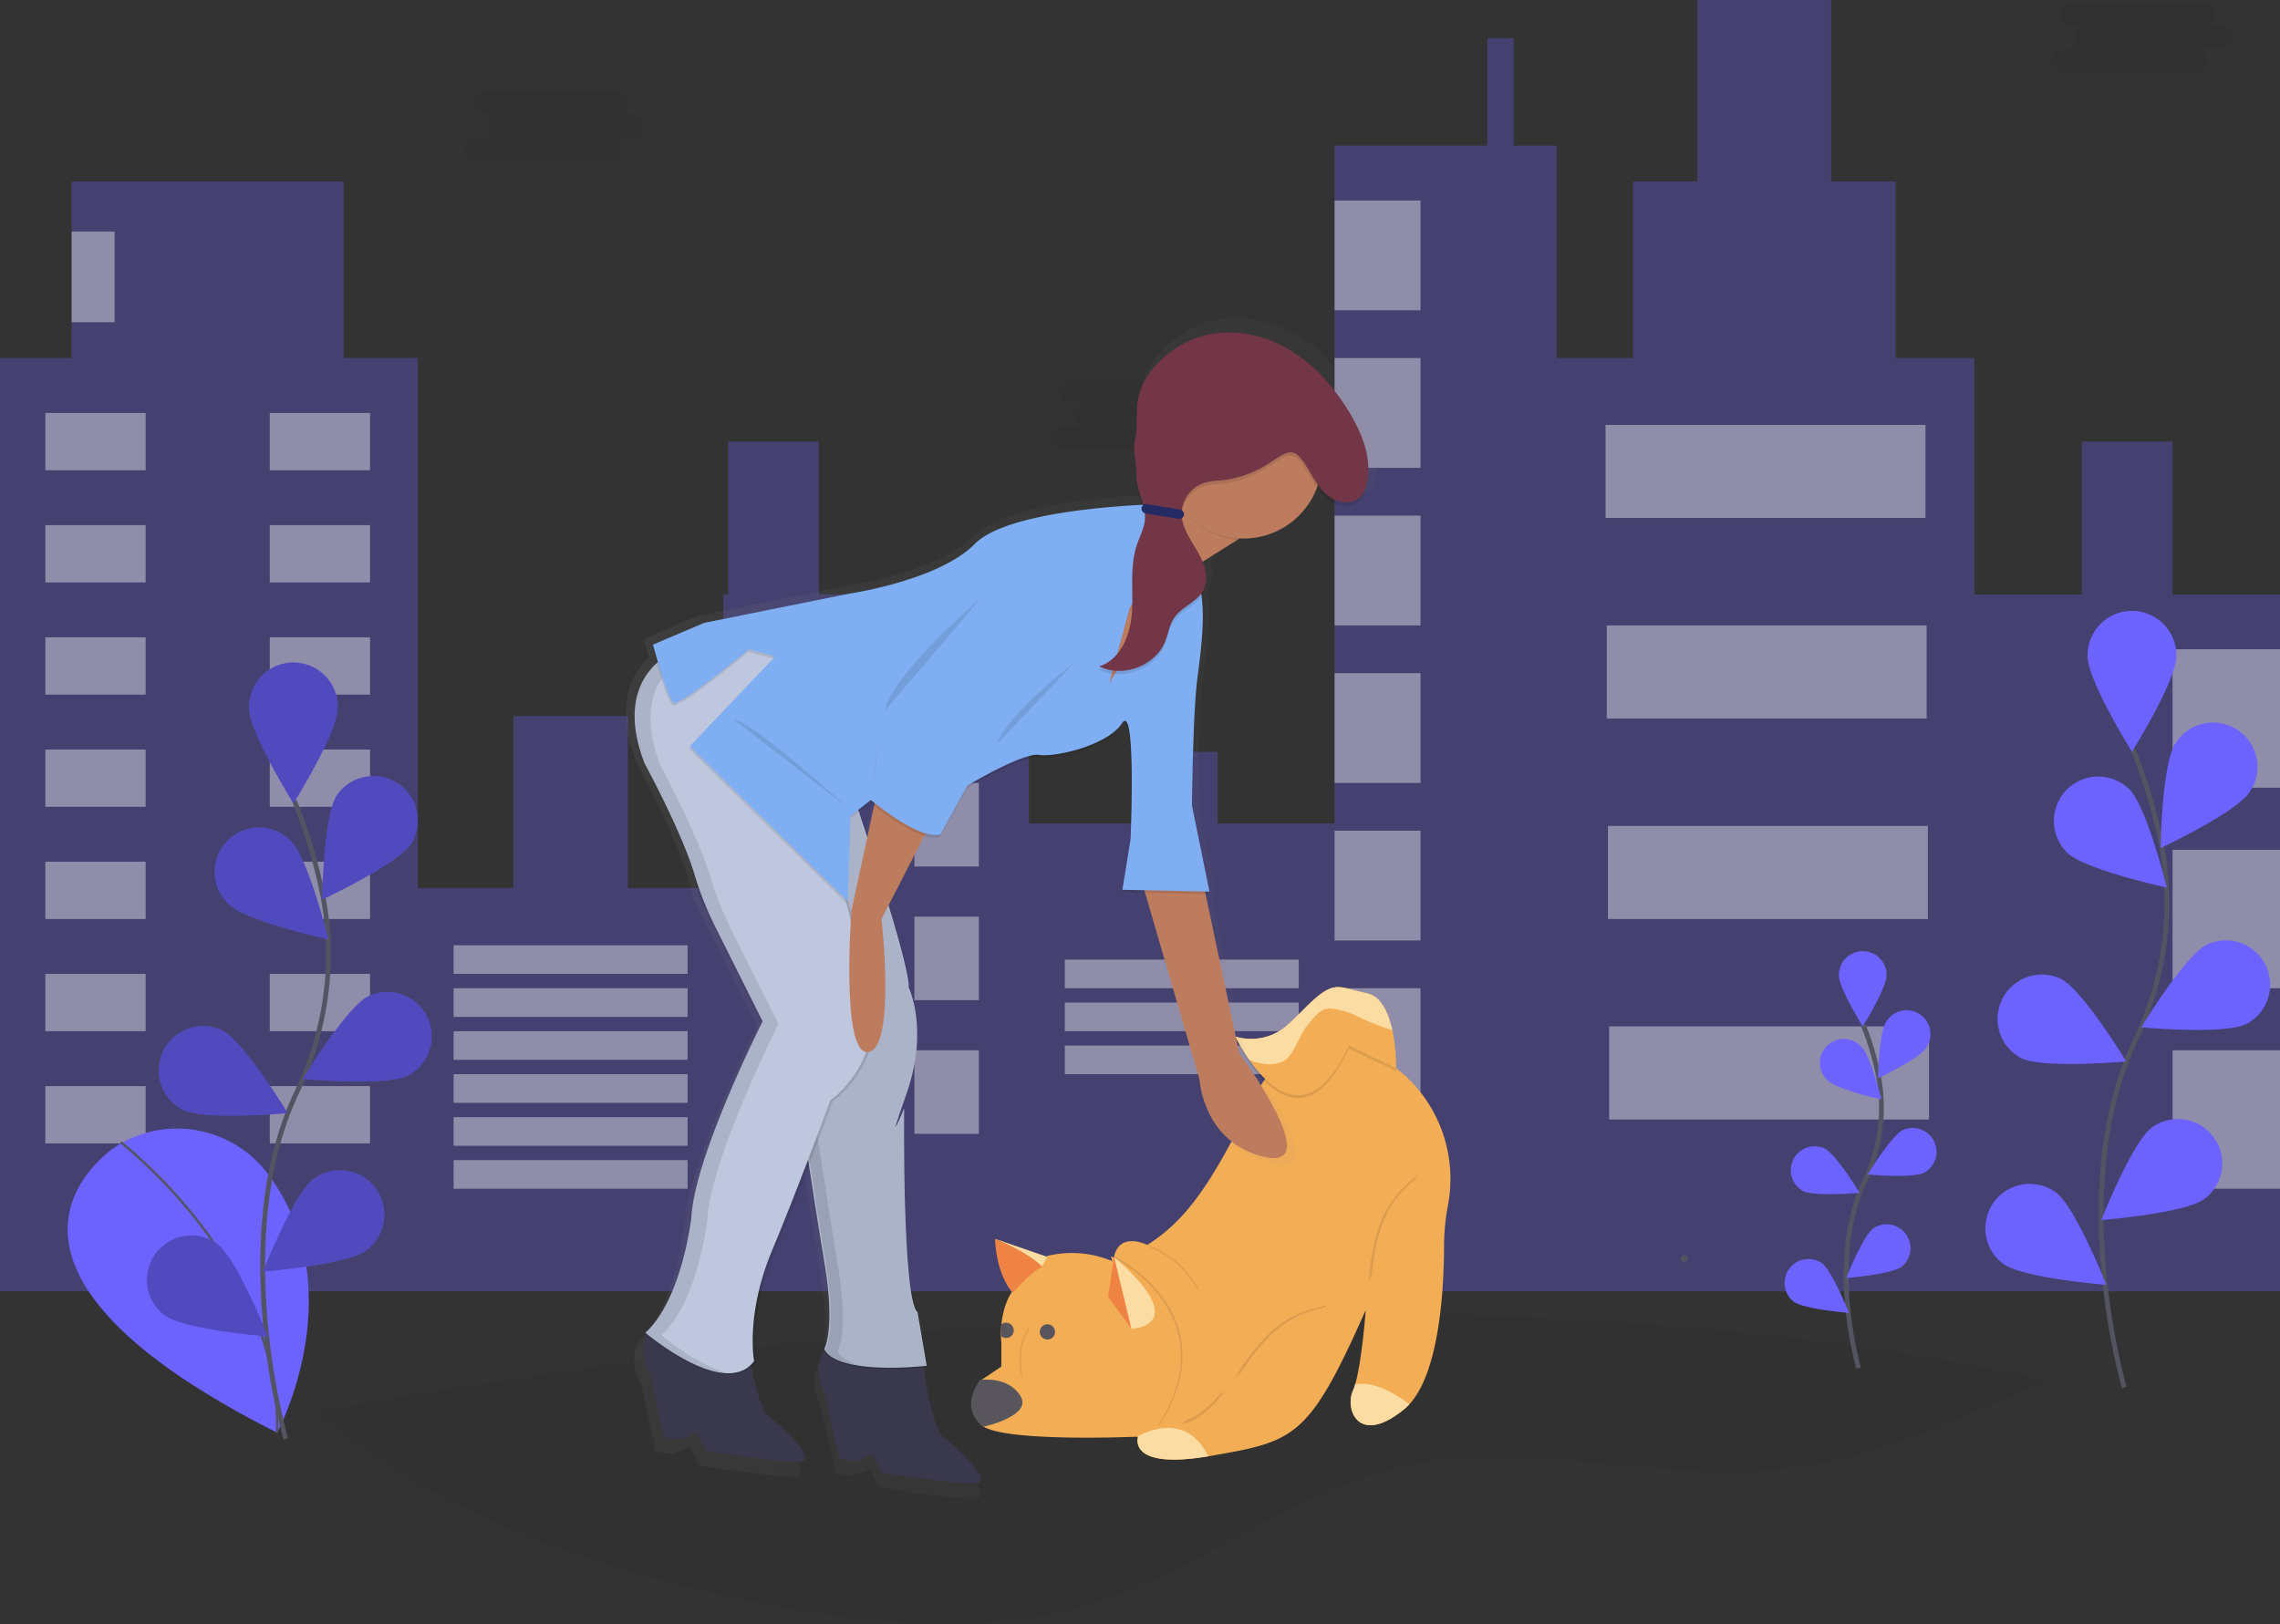 <svg id="ffc1811e-0f3d-48c1-87ea-8565379ac4b4" data-name="Layer 1" xmlns="http://www.w3.org/2000/svg" xmlns:xlink="http://www.w3.org/1999/xlink" width="955" height="680.5" viewBox="0 0 955 680.5"><rect x="0" y="0" width="955" height="680.5" fill="#333333" stroke="none"/><defs><clipPath id="7e4f11d2-4abc-4187-a7ef-ddf2bbfd53ac" transform="translate(-122.5 -109.75)"><path id="c0a7ba8e-9317-456d-8a79-1a5ffe72f0fb" data-name="&lt;Clipping Path&gt;" d="M688.76,547.88s-25-9.22-40,20S623,619,603,631.28c0,0-12.68-6.53-14.22,6.92l-2.14-.8a43.62,43.62,0,0,0-24.5-1.73l-1,.23s-4.69,2.83-12.93,12.47c-5.43,6.36-7,15.69-6.29,24.12v9.91l-8.84,5.77s-6.15,10,0,18.06,66.11,5.38,66.11,5.38-5,14.22,30.36,8.07,41.12-7.3,65-61.11c0,0-1.92,26.14-5.38,33.82s2.31,23.44,21.52,7.69c14.9-12.22,16.63-51.25,16.66-68.16A94,94,0,0,1,729,614.59h0c5.28-27.91-10.13-55.93-36.84-65.59Q690.49,548.41,688.76,547.88Z" fill="#f3ad55"/></clipPath><clipPath id="64ad3dcf-81df-49ab-8cba-d09c204eed85" transform="translate(-122.5 -109.75)"><path id="6924a1d7-030d-4e1b-8e28-4a632ac36403" data-name="&lt;Clipping Path&gt;" d="M707.33,557.31s.39-28.9-12.29-31.46-13.45-6.53-26.9,7.17c-2.4,2.44-4.51,4.46-6.36,6.13A22.81,22.81,0,0,1,639.95,544h0s25,52.7,47.54,3.76Z" fill="#f3ad55"/></clipPath><linearGradient id="935e53a5-ae6f-4276-a113-4fa3409c6e6a" x1="380.51" y1="452.69" x2="687.26" y2="452.69" gradientTransform="translate(72.62 -49.07) rotate(9.18)" gradientUnits="userSpaceOnUse"><stop offset="0" stop-color="gray" stop-opacity="0.25"/><stop offset="0.54" stop-color="gray" stop-opacity="0.12"/><stop offset="1" stop-color="gray" stop-opacity="0.1"/></linearGradient></defs><title>good doggy</title><path d="M980.07,687.7c-7.12,3.67-14.58,6.84-21.94,10-27.19,11.48-54.79,23.06-84,27C819.27,732,762.66,712,708.76,724.48c-45.15,10.42-82.49,42.35-126.6,56.57-20.51,6.61-41.85,9.2-63.38,9.2H516q-4-.05-7.94-.2c-21.83-.82-43.75-4.05-65.15-8.18-67.57-13-136.34-36.83-188-80.7C405.33,673.69,715.18,631.51,980.07,687.7Z" transform="translate(-122.5 -109.75)" fill="#252223" opacity="0.1"/><polygon points="910 249 910 185 872 185 872 249 827 249 827 150 794 150 794 76 767 76 767 0 711 0 711 76 684 76 684 150 652 150 652 61 634 61 634 16 623 16 623 61 559 61 559 345 510 345 510 315 480 315 480 345 431 345 431 249 343 249 343 185 305 185 305 249 303 249 303 372 263 372 263 300 215 300 215 372 175 372 175 150 144 150 144 76 30 76 30 150 0 150 0 541 175 541 303 541 431 541 559 541 652 541 827 541 955 541 955 249 910 249" fill="#6c63ff" opacity="0.3"/><rect x="19" y="173" width="42" height="24" fill="#fff" opacity="0.4"/><rect x="235.5" y="282.75" width="42" height="24" transform="translate(390.5 479.75) rotate(-180)" fill="#fff" opacity="0.4"/><rect x="19" y="220" width="42" height="24" fill="#fff" opacity="0.4"/><rect x="235.5" y="329.75" width="42" height="24" transform="translate(390.5 573.75) rotate(-180)" fill="#fff" opacity="0.4"/><rect x="19" y="267" width="42" height="24" fill="#fff" opacity="0.4"/><rect x="235.5" y="376.75" width="42" height="24" transform="translate(390.5 667.75) rotate(-180)" fill="#fff" opacity="0.4"/><rect x="19" y="314" width="42" height="24" fill="#fff" opacity="0.4"/><rect x="235.5" y="423.75" width="42" height="24" transform="translate(390.5 761.75) rotate(-180)" fill="#fff" opacity="0.4"/><rect x="19" y="361" width="42" height="24" fill="#fff" opacity="0.4"/><rect x="235.5" y="470.75" width="42" height="24" transform="translate(390.5 855.75) rotate(-180)" fill="#fff" opacity="0.4"/><rect x="19" y="408" width="42" height="24" fill="#fff" opacity="0.4"/><rect x="235.5" y="517.75" width="42" height="24" transform="translate(390.5 949.75) rotate(-180)" fill="#fff" opacity="0.4"/><rect x="19" y="455" width="42" height="24" fill="#fff" opacity="0.4"/><rect x="235.5" y="564.75" width="42" height="24" transform="translate(390.5 1043.75) rotate(-180)" fill="#fff" opacity="0.4"/><rect x="190" y="396" width="98" height="12" fill="#fff" opacity="0.4"/><rect x="190" y="414" width="98" height="12" fill="#fff" opacity="0.4"/><rect x="190" y="432" width="98" height="12" fill="#fff" opacity="0.4"/><rect x="446" y="402" width="98" height="12" fill="#fff" opacity="0.4"/><rect x="446" y="420" width="98" height="12" fill="#fff" opacity="0.4"/><rect x="446" y="438" width="98" height="12" fill="#fff" opacity="0.4"/><rect x="190" y="450" width="98" height="12" fill="#fff" opacity="0.4"/><rect x="190" y="468" width="98" height="12" fill="#fff" opacity="0.4"/><rect x="190" y="486" width="98" height="12" fill="#fff" opacity="0.4"/><rect x="324" y="272" width="27" height="35" fill="#fff" opacity="0.4"/><rect x="505.5" y="381.75" width="27" height="35" transform="translate(915.5 688.75) rotate(-180)" fill="#fff" opacity="0.4"/><rect x="324" y="328" width="27" height="35" fill="#fff" opacity="0.4"/><rect x="505.5" y="437.75" width="27" height="35" transform="translate(915.5 800.75) rotate(-180)" fill="#fff" opacity="0.4"/><rect x="324" y="384" width="27" height="35" fill="#fff" opacity="0.4"/><rect x="505.5" y="493.75" width="27" height="35" transform="translate(915.5 912.75) rotate(-180)" fill="#fff" opacity="0.4"/><rect x="324" y="440" width="27" height="35" fill="#fff" opacity="0.4"/><rect x="505.5" y="549.75" width="27" height="35" transform="translate(915.5 1024.75) rotate(-180)" fill="#fff" opacity="0.4"/><rect x="559" y="84" width="36" height="46" fill="#fff" opacity="0.4"/><rect x="559" y="150" width="36" height="46" fill="#fff" opacity="0.4"/><rect x="559" y="216" width="36" height="46" fill="#fff" opacity="0.4"/><rect x="559" y="282" width="36" height="46" fill="#fff" opacity="0.4"/><rect x="559" y="348" width="36" height="46" fill="#fff" opacity="0.4"/><rect x="559" y="414" width="36" height="46" fill="#fff" opacity="0.4"/><rect x="672.5" y="178" width="134" height="39" fill="#fff" opacity="0.4"/><rect x="673" y="262" width="134" height="39" fill="#fff" opacity="0.4"/><rect x="673.5" y="346" width="134" height="39" fill="#fff" opacity="0.4"/><rect x="674" y="430" width="134" height="39" fill="#fff" opacity="0.4"/><rect x="30" y="97" width="18" height="38" fill="#fff" opacity="0.4"/><rect x="910" y="272" width="45" height="58" fill="#fff" opacity="0.4"/><rect x="910" y="356" width="45" height="58" fill="#fff" opacity="0.4"/><rect x="910" y="440" width="45" height="58" fill="#fff" opacity="0.4"/><path d="M172.17,589.3S93.44,636.8,238.57,709.93c0,0,32-59.36-3.38-107.76a47.66,47.66,0,0,0-61.83-13.55Z" transform="translate(-122.5 -109.75)" fill="#6c63ff"/><path d="M173.08,588.3s67.37,51.55,65.49,121.63" transform="translate(-122.5 -109.75)" fill="none" stroke="#535461" stroke-miterlimit="10"/><path d="M242.23,712.63s-24.67-83.76,4.63-145.41c12.3-25.87,16.38-54.92,10.7-83a222.5,222.5,0,0,0-11.75-39" transform="translate(-122.5 -109.75)" fill="none" stroke="#535461" stroke-miterlimit="10" stroke-width="2"/><path d="M264,406.31c0,10.27-18.59,40-18.59,40s-18.59-29.77-18.59-40a18.59,18.59,0,1,1,37.17,0Z" transform="translate(-122.5 -109.75)" fill="#6c63ff"/><path d="M294.76,463.17c-5.58,8.62-37.36,23.5-37.36,23.5s.58-35.09,6.16-43.71a18.59,18.59,0,0,1,31.2,20.2Z" transform="translate(-122.5 -109.75)" fill="#6c63ff"/><path d="M293.41,560.34c-9.17,4.62-44.11,1.43-44.11,1.43s18.21-30,27.38-34.62a18.59,18.59,0,0,1,16.74,33.19Z" transform="translate(-122.5 -109.75)" fill="#6c63ff"/><path d="M275.84,633.63c-8.25,6.1-43.24,8.86-43.24,8.86s12.88-32.64,21.13-38.75a18.59,18.59,0,1,1,22.11,29.89Z" transform="translate(-122.5 -109.75)" fill="#6c63ff"/><path d="M218.37,488.66c7.36,7.15,41.67,14.56,41.67,14.56s-8.4-34.07-15.76-41.23a18.59,18.59,0,1,0-25.9,26.66Z" transform="translate(-122.5 -109.75)" fill="#6c63ff"/><path d="M198.91,574.63c9.17,4.62,44.11,1.43,44.11,1.43s-18.21-30-27.38-34.62a18.59,18.59,0,0,0-16.74,33.19Z" transform="translate(-122.5 -109.75)" fill="#6c63ff"/><path d="M191.46,660.79c8.25,6.1,43.24,8.86,43.24,8.86S221.82,637,213.56,630.9a18.59,18.59,0,0,0-22.11,29.89Z" transform="translate(-122.5 -109.75)" fill="#6c63ff"/><path d="M264,406.31c0,10.27-18.59,40-18.59,40s-18.59-29.77-18.59-40a18.59,18.59,0,1,1,37.17,0Z" transform="translate(-122.5 -109.75)" opacity="0.25"/><path d="M294.76,463.17c-5.58,8.62-37.36,23.5-37.36,23.5s.58-35.09,6.16-43.71a18.59,18.59,0,0,1,31.2,20.2Z" transform="translate(-122.5 -109.75)" opacity="0.25"/><path d="M293.41,560.34c-9.17,4.62-44.11,1.43-44.11,1.43s18.21-30,27.38-34.62a18.59,18.59,0,0,1,16.74,33.19Z" transform="translate(-122.5 -109.75)" opacity="0.25"/><path d="M275.84,633.63c-8.25,6.1-43.24,8.86-43.24,8.86s12.88-32.64,21.13-38.75a18.59,18.59,0,1,1,22.11,29.89Z" transform="translate(-122.5 -109.75)" opacity="0.25"/><path d="M218.37,488.66c7.36,7.15,41.67,14.56,41.67,14.56s-8.4-34.07-15.76-41.23a18.59,18.59,0,1,0-25.9,26.66Z" transform="translate(-122.5 -109.75)" opacity="0.25"/><path d="M198.91,574.63c9.17,4.62,44.11,1.43,44.11,1.43s-18.21-30-27.38-34.62a18.59,18.59,0,0,0-16.74,33.19Z" transform="translate(-122.5 -109.75)" opacity="0.25"/><path d="M191.46,660.79c8.25,6.1,43.24,8.86,43.24,8.86S221.82,637,213.56,630.9a18.59,18.59,0,0,0-22.11,29.89Z" transform="translate(-122.5 -109.75)" opacity="0.25"/><path d="M1012.28,691s-24.67-83.76,4.63-145.41c12.3-25.87,16.38-54.92,10.7-83a222.5,222.5,0,0,0-11.75-39" transform="translate(-122.5 -109.75)" fill="none" stroke="#535461" stroke-miterlimit="10" stroke-width="2"/><path d="M1034.09,384.68c0,10.27-18.59,40-18.59,40s-18.59-29.77-18.59-40a18.59,18.59,0,1,1,37.17,0Z" transform="translate(-122.5 -109.75)" fill="#6c63ff"/><path d="M1064.81,441.54c-5.58,8.62-37.36,23.5-37.36,23.5s.58-35.09,6.16-43.71a18.59,18.59,0,1,1,31.2,20.2Z" transform="translate(-122.5 -109.75)" fill="#6c63ff"/><path d="M1063.47,538.71c-9.17,4.62-44.11,1.43-44.11,1.43s18.21-30,27.38-34.62a18.59,18.59,0,0,1,16.74,33.19Z" transform="translate(-122.5 -109.75)" fill="#6c63ff"/><path d="M1045.9,612c-8.25,6.1-43.24,8.86-43.24,8.86s12.88-32.64,21.13-38.75A18.59,18.59,0,0,1,1045.9,612Z" transform="translate(-122.5 -109.75)" fill="#6c63ff"/><path d="M988.42,467c7.36,7.15,41.67,14.56,41.67,14.56s-8.4-34.07-15.76-41.23A18.59,18.59,0,0,0,988.42,467Z" transform="translate(-122.5 -109.75)" fill="#6c63ff"/><path d="M969,553c9.17,4.62,44.11,1.43,44.11,1.43s-18.21-30-27.38-34.62A18.59,18.59,0,0,0,969,553Z" transform="translate(-122.5 -109.75)" fill="#6c63ff"/><path d="M961.51,639.16c8.25,6.1,43.24,8.86,43.24,8.86s-12.88-32.64-21.13-38.75a18.59,18.59,0,0,0-22.11,29.89Z" transform="translate(-122.5 -109.75)" fill="#6c63ff"/><path d="M901,682.85s-13.26-45,2.49-78.14a71.09,71.09,0,0,0,5.75-44.6,119.57,119.57,0,0,0-6.31-20.93" transform="translate(-122.5 -109.75)" fill="none" stroke="#535461" stroke-miterlimit="10" stroke-width="2"/><path d="M912.72,518.23c0,5.52-10,21.51-10,21.51s-10-16-10-21.51a10,10,0,0,1,20,0Z" transform="translate(-122.5 -109.75)" fill="#6c63ff"/><path d="M929.23,548.79c-3,4.63-20.08,12.63-20.08,12.63s.31-18.86,3.31-23.49a10,10,0,1,1,16.77,10.86Z" transform="translate(-122.5 -109.75)" fill="#6c63ff"/><path d="M928.51,601c-4.93,2.48-23.71.77-23.71.77s9.79-16.12,14.71-18.6a10,10,0,0,1,9,17.84Z" transform="translate(-122.5 -109.75)" fill="#6c63ff"/><path d="M919.06,640.39c-4.44,3.28-23.24,4.76-23.24,4.76s6.92-17.54,11.36-20.82a10,10,0,0,1,11.88,16.06Z" transform="translate(-122.5 -109.75)" fill="#6c63ff"/><path d="M888.18,562.49c4,3.84,22.39,7.83,22.39,7.83s-4.51-18.31-8.47-22.15a10,10,0,1,0-13.92,14.33Z" transform="translate(-122.5 -109.75)" fill="#6c63ff"/><path d="M877.72,608.69c4.93,2.48,23.71.77,23.71.77s-9.79-16.12-14.71-18.6a10,10,0,0,0-9,17.84Z" transform="translate(-122.5 -109.75)" fill="#6c63ff"/><path d="M873.72,655c4.44,3.28,23.24,4.76,23.24,4.76S890,642.21,885.6,638.93A10,10,0,0,0,873.72,655Z" transform="translate(-122.5 -109.75)" fill="#6c63ff"/><path d="M387.18,157.43H380.3a4.82,4.82,0,1,0,0-9.63H324.57a4.82,4.82,0,0,0,0,9.63h6.88a4.82,4.82,0,1,0,0,9.63h-9.63a4.82,4.82,0,1,0,0,9.63h55.73a4.82,4.82,0,1,0,0-9.63h9.63a4.82,4.82,0,1,0,0-9.63Z" transform="translate(-122.5 -109.75)" fill="#252223" opacity="0.1"/><path d="M633.18,278.43H626.3a4.82,4.82,0,1,0,0-9.63H570.57a4.82,4.82,0,0,0,0,9.63h6.88a4.82,4.82,0,1,0,0,9.63h-9.63a4.82,4.82,0,1,0,0,9.63h55.73a4.82,4.82,0,1,0,0-9.63h9.63a4.82,4.82,0,1,0,0-9.63Z" transform="translate(-122.5 -109.75)" fill="#252223" opacity="0.1"/><path d="M1052.18,120.43h-6.88a4.82,4.82,0,1,0,0-9.63H989.57a4.82,4.82,0,0,0,0,9.63h6.88a4.82,4.82,0,1,0,0,9.63h-9.63a4.82,4.82,0,1,0,0,9.63h55.73a4.82,4.82,0,0,0,0-9.63h9.63a4.82,4.82,0,1,0,0-9.63Z" transform="translate(-122.5 -109.75)" fill="#252223" opacity="0.1"/><path d="M828,638.59a1.5,1.5,0,0,0,0-3,1.5,1.5,0,0,0,0,3Z" transform="translate(-122.5 -109.75)" fill="#535461"/><path id="c33ebb2e-9184-424a-aaef-6b5799d013cb" data-name="&lt;Clipping Path&gt;" d="M688.76,547.88s-25-9.22-40,20S623,619,603,631.28c0,0-12.68-6.53-14.22,6.92l-2.14-.8a43.62,43.62,0,0,0-24.5-1.73l-1,.23s-4.69,2.83-12.93,12.47c-5.43,6.36-7,15.69-6.29,24.12v9.91l-8.84,5.77s-6.15,10,0,18.06,66.11,5.38,66.11,5.38-5,14.22,30.36,8.07,41.12-7.3,65-61.11c0,0-1.92,26.14-5.38,33.82s2.31,23.44,21.52,7.69c14.9-12.22,16.63-51.25,16.66-68.16A94,94,0,0,1,729,614.59h0c5.28-27.91-10.13-55.93-36.84-65.59Q690.49,548.41,688.76,547.88Z" transform="translate(-122.5 -109.75)" fill="#f3ad55"/><g clip-path="url(#7e4f11d2-4abc-4187-a7ef-ddf2bbfd53ac)"><path d="M687.67,712.06l30.62-9.22s-19.35-20-34.08-11.15S687.67,712.06,687.67,712.06Z" transform="translate(-122.5 -109.75)" fill="#fbdca3"/><path d="M630.15,723.85s-7-27.42-35.1-10.25S630.15,723.85,630.15,723.85Z" transform="translate(-122.5 -109.75)" fill="#fbdca3"/></g><path d="M596.39,666.39s26.39-.74-7.24-30.09Z" transform="translate(-122.5 -109.75)" fill="#795548"/><path d="M561.16,636.28l-21.91-7.56s20.63,9.61,19.22,12.56Z" transform="translate(-122.5 -109.75)" fill="#fbdca3"/><path d="M546.67,651.34s9.56-10.77,12.63-10.64c0,0-4.55-5.57-20-12C539.25,628.72,539.48,643.08,546.67,651.34Z" transform="translate(-122.5 -109.75)" fill="#ef8343"/><path d="M707.33,558.46s.39-28.9-12.29-31.46-13.45-6.53-26.9,7.17-17.94,14.09-17.94,14.09l-10.25-3.07s25,52.7,47.54,3.76Z" transform="translate(-122.5 -109.75)" opacity="0.1"/><path id="387a866a-9ed0-436c-8ebf-89a7f1da5071" data-name="&lt;Clipping Path&gt;" d="M707.33,557.31s.39-28.9-12.29-31.46-13.45-6.53-26.9,7.17c-2.4,2.44-4.51,4.46-6.36,6.13A22.81,22.81,0,0,1,639.95,544h0s25,52.7,47.54,3.76Z" transform="translate(-122.5 -109.75)" fill="#f3ad55"/><g clip-path="url(#64ad3dcf-81df-49ab-8cba-d09c204eed85)"><path d="M714.66,543.7a110.37,110.37,0,0,1-25.37-9,35.38,35.38,0,0,0-8.55-2.38c-5.21-.66-7.49,3.27-10.86,7.3s-5.58,13.05-10.45,15c-6,2.41-12.78,0-18.41-3.12-4-2.22-8.67-9.16-12.19-12.07,1.32-4.53,2.76-9.77,4.08-14.3s2.83-9.51,6.3-12.87c3.12-3,7.42-4.41,11.6-5.58q8.72-2.43,17.63-4.06c3.92-.72,8-1.31,11.86-.3,4.59,1.2,8.29,4.49,11.79,7.68l21,19.07c1.91,1.73,3.91,3.62,4.5,6.13S716.65,542.2,714.66,543.7Z" transform="translate(-122.5 -109.75)" fill="#fbdca3"/></g><path d="M533,687.85s11.66-1.79,16.91,6.66-15.5,12.94-15.5,12.94S523.81,700.91,533,687.85Z" transform="translate(-122.5 -109.75)" fill="#58555d"/><circle cx="438.72" cy="557.97" r="3.2" fill="#58555d"/><path d="M542,682.21s6,.13,5.64,3.46-10.51-.13-10.51-.13Z" transform="translate(-122.5 -109.75)" fill="#f3ad55"/><path d="M541.87,669.54v-4.92a3.2,3.2,0,1,1,0,4.92Z" transform="translate(-122.5 -109.75)" fill="#58555d"/><path d="M588.51,635.61s50.28,24,19.15,71.93" transform="translate(-122.5 -109.75)" opacity="0.1"/><path d="M587.83,636S638.1,660,607,707.88" transform="translate(-122.5 -109.75)" fill="#f3ad55"/><path d="M624.66,650.33s-6.28-14.09-21.27-18.7" transform="translate(-122.5 -109.75)" opacity="0.1"/><path d="M624.32,650.67S618,636.58,603,632" transform="translate(-122.5 -109.75)" fill="#f3ad55"/><path d="M590.07,679.1s-6.28-14.09-21.27-18.7" transform="translate(-122.5 -109.75)" fill="#f3ad55"/><path d="M553.45,666s-6,6.05-2.93,21.44" transform="translate(-122.5 -109.75)" opacity="0.1"/><path d="M553.92,666.11s-6,6.05-2.93,21.44" transform="translate(-122.5 -109.75)" fill="#f3ad55"/><path d="M586.65,653.06l2.43-16.78s11.79,14.35,7.3,30.11Z" transform="translate(-122.5 -109.75)" fill="#ef8343"/><path d="M596.39,666.39s26.39-.74-7.24-30.09Z" transform="translate(-122.5 -109.75)" fill="#fbdca3"/><g opacity="0.1"><path d="M716.3,601.88c-8.25,7.45-18.05,13.91-20.5,44.58" transform="translate(-122.5 -109.75)"/></g><path d="M717.33,601.88c-8.25,7.45-18.05,13.91-20.5,44.58" transform="translate(-122.5 -109.75)" fill="#f3ad55"/><g opacity="0.1"><path d="M678.53,656.42c-10.75,2.84-22.42,4.09-38.65,30.23" transform="translate(-122.5 -109.75)"/></g><path d="M679.44,656.89c-10.75,2.84-22.42,4.09-38.65,30.23" transform="translate(-122.5 -109.75)" fill="#f3ad55"/><path d="M635.77,692.11s-8.9,13-18.15,14" transform="translate(-122.5 -109.75)" opacity="0.1"/><path d="M635.42,691.09s-8.9,13-18.15,14" transform="translate(-122.5 -109.75)" fill="#f3ad55"/><g opacity="0.5"><path d="M644.53,552.76,630,484.36l1.49,0-.23-1.15h.42l-7.51-37s.38-38.65,2.21-53.6c1.34-10.91,3.46-24.81,1.9-36.51a10.34,10.34,0,0,0,1.74-5,16.46,16.46,0,0,0-1.27-9.65L643.86,332l1,.09-.25-.65a33.6,33.6,0,0,0,33.26-21.85,22.44,22.44,0,0,0,4.87,5.25c4.07,3,10.48,3.72,13.87-.06a11.71,11.71,0,0,0,2.42-5.23c.2-.87.35-1.74.46-2.61,1.92-10.22-2.28-20.77-7.72-29.72C685,266,676,255.92,664.56,249.56s-25.5-8.65-37.89-4.4-24.87,15.75-26,28.8c-.56,6.67.25,9.76-1.14,16.3-.69,3.26.8,9.61.78,13.22a15.4,15.4,0,0,0-.25,2c-.2,4,1.39,7.78,2.55,11.62-16.35.81-59.31,4.13-71.73,16.75-15.44,15.69-53.3,21.3-53.3,21.3l-63,12.69-22,9.34.26,1-.44.19s.78,2.91,1.9,6.75a28.62,28.62,0,0,0-9.09,17c-1.21,6.79-.56,15.53,3.73,26.68,0,0,21.71,39.87,23.22,56l27.4,54.69c-2.35,4.69-25.83,52.1-29.88,78.63a53.22,53.22,0,0,0-.64,5.77s-.16,1.39-.53,3.73c-1.61,9.82-6.69,33.94-19.12,45.29l0,0,0,0,.16.14h0l0,0-.36.34.28.24c-3.73,7.14,1.66,16.79,1.66,16.79l6.13,27.38,6.86,1.11,7.22-2.94,4,7.69s31.15,5,40,4.7-7.5-15.29-13.23-19.73c-3.18-2.46-5.66-12.57-7.25-21.08a13.29,13.29,0,0,0,2.23-2.31s-3.81-20,7.67-47.44c4.88-11.68,10.15-25.11,14.59-36.68,2.39,15.54,4.9,31.55,6.76,42.48,2.68,15.83,2.34,25.49,1.51,30.95A18.27,18.27,0,0,1,466.2,680l.1.17c-.12.27-.19.4-.19.4l.17.29c-6.27,7.16.25,18.84.25,18.84L472.67,727l6.86,1.11,7.22-2.94,4,7.69s31.15,5,40,4.7-7.5-15.29-13.23-19.73c-4.48-3.47-7.58-22.1-8.72-30.1l1.29-.14-.09-.55.19,0-3.92-22.92c-6.69-5.77-5.76-87.73-5.76-87.73s-3.49,8.57-3.6,7.87c.33-1.38,1.6-5.27,4.52-13.59A82.25,82.25,0,0,0,505.2,556c3.17-19.51-2.73-31.44-2.73-31.44.38-3.92-3.75-19.14-8.63-35.36l15.34-29.89a12.1,12.1,0,0,0,6.68.55l11.6-21s24-14.3,30.87-13.19c6.4,1,26.42-3.38,34.15-11.72A14.16,14.16,0,0,0,594,412c6.24-9.55,3.67,49.86,3.67,49.86l-3.33,20.58-.18,1.14,9.94.2,23.4,80.26s1.47,27.22,28.05,33.27S644.53,552.76,644.53,552.76ZM484.7,460c-1.43-4.43-2.69-8.27-3.64-11.14L486,445s.62.52,1.66,1.35Z" transform="translate(-122.5 -109.75)" fill="url(#935e53a5-ae6f-4276-a113-4fa3409c6e6a)"/></g><path d="M508.83,679.06s3.39,28.56,9,32.9,21.53,18.92,12.9,19.24-39-4.59-39-4.59l-3.93-7.5-7,2.86-6.69-1.08-6-26.69s-8.43-15.08,3.42-21.17S508.83,679.06,508.83,679.06Z" transform="translate(-122.5 -109.75)" fill="#3a384d"/><path d="M480.34,444.91S503.89,515,503,524c0,0,8.62,17.4-.89,44.45s-1,6.13-1,6.13-.9,79.9,5.62,85.52l3.82,22.34s-36.72,4.36-42.9-6.93c0,0,4.78-8.37.1-36S454.05,551,454.05,551L429.61,412.13Z" transform="translate(-122.5 -109.75)" opacity="0.1"/><path d="M480.43,444.35s23.54,70.13,22.66,79.13c0,0,8.62,17.4-.89,44.45s-1,6.13-1,6.13-.9,79.9,5.62,85.52l3.82,22.34s-36.72,4.36-42.9-6.93c0,0,4.78-8.37.1-36s-13.71-88.55-13.71-88.55L429.7,411.57Z" transform="translate(-122.5 -109.75)" fill="#bec7de"/><path d="M435.76,415.21l24,136.14s9,60.92,13.71,88.55-.1,36-.1,36c1.8,3.28,6.17,5.24,11.48,6.37-7.44-.88-14.15-2.91-16.49-7.18,0,0,4.78-8.37.1-36s-13.71-88.55-13.71-88.55L430.26,411.66Z" transform="translate(-122.5 -109.75)" opacity="0.1"/><path d="M435.39,670.05s3.39,28.56,9,32.9,21.53,18.92,12.9,19.24-39-4.59-39-4.59l-3.93-7.5-7,2.86-6.69-1.08-6-26.69s-8.43-15.08,3.42-21.17S435.39,670.05,435.39,670.05Z" transform="translate(-122.5 -109.75)" fill="#3a384d"/><path d="M480.34,444.91S503.89,515,503,524c0,0,8.62,17.4-.89,44.45s-1,6.13-1,6.13-.9,79.9,5.62,85.52l3.82,22.34s-36.72,4.36-42.9-6.93c0,0,4.78-8.37.1-36S454.05,551,454.05,551L429.61,412.13Z" transform="translate(-122.5 -109.75)" opacity="0.1"/><path d="M405.71,383.11s-26.21,10.06-12.11,46.64c0,0,21.16,38.87,22.63,54.54l26.8,53.5s-28.58,56.56-29.84,82.08c0,0-3.82,34.26-19.25,48.35,0,0,33.17,28.23,45.53,11.93,0,0-3.71-19.47,7.47-46.25S471.41,571,471.41,571s32.09-21.69,10.71-66.3l-24-99.35-.39-22.36-18.4-6.4Z" transform="translate(-122.5 -109.75)" opacity="0.1"/><path d="M404.51,383.48s-26.21,10.06-12.11,46.64c0,0,21.16,38.87,22.63,54.54l26.8,53.5S413.25,594.72,412,620.25c0,0-3.82,34.26-19.25,48.35,0,0,33.17,28.23,45.53,11.93,0,0-3.71-19.47,7.47-46.25s24.46-62.94,24.46-62.94,32.09-21.69,10.71-66.3l-24-99.35-.39-22.36-18.4-6.4Z" transform="translate(-122.5 -109.75)" opacity="0.1"/><path d="M404.6,382.93S378.39,393,392.49,429.57c0,0,15.55,28.56,20.92,46.58a138.52,138.52,0,0,0,9,22.48l19.52,39s-28.58,56.56-29.84,82.08c0,0-3.82,34.26-19.25,48.35,0,0,33.17,28.23,45.53,11.93,0,0-3.71-19.47,7.47-46.25s24.46-62.94,24.46-62.94,32.09-21.69,10.71-66.3l-24-99.35-.39-22.36-18.4-6.4Z" transform="translate(-122.5 -109.75)" fill="#bec7de"/><path d="M404.6,382.93l33.65-6.57,4.39,1.53L411.29,384s-26.21,10.06-12.11,46.64c0,0,15.55,28.56,20.92,46.58a138.52,138.52,0,0,0,9,22.48l19.52,39S420,595.25,418.77,620.77c0,0-3.82,34.26-19.25,48.35,0,0,14.29,12.16,27.6,15.91-14.68-.31-34.29-17-34.29-17,15.43-14.09,19.25-48.35,19.25-48.35,1.27-25.52,29.84-82.08,29.84-82.08l-19.52-39a138.52,138.52,0,0,1-9-22.48c-5.37-18-20.92-46.58-20.92-46.58C378.39,393,404.6,382.93,404.6,382.93Z" transform="translate(-122.5 -109.75)" opacity="0.1"/><path d="M512.59,454.12l-20.86,40.65s6.11,54.16-5.57,55.7-7-59.44-7-59.44l11.25-51.92Z" transform="translate(-122.5 -109.75)" fill="#be7c5e"/><path d="M626.66,480.56,641.58,551s36.62,49.37,10.7,43.47S624.93,562,624.93,562l-25-85.8Z" transform="translate(-122.5 -109.75)" fill="#be7c5e"/><path d="M641.53,335.45l-36.91,23.19-13.16-35.29s30.54,2.08,34.1-9.35S641.53,335.45,641.53,335.45Z" transform="translate(-122.5 -109.75)" fill="#be7c5e"/><polygon points="500.08 240.37 497.72 230.26 461.35 232.39 446.7 291.2 473.99 292.18 489.27 268.35 497.6 245.11 500.08 240.37" fill="#be7c5e"/><path d="M610,339.51l3-16.95s-67.31.84-82.36,16.13-52,20.76-52,20.76l-61.46,12.37-21.48,9.11s6.05,22.7,8.66,24.27,31.62-22.33,31.62-22.33l11,2.92L411.2,423.44l66.11,65,1.21-35.82L487,446s20.13,17,29.11,14.42l11.31-20.47s23.41-13.94,30.09-12.86c6.23,1,25.75-3.29,33.29-11.43a13.8,13.8,0,0,0,1.44-1.83c6.08-9.31,3.58,48.6,3.58,48.6l-3.42,21.17,36.47.75-7.32-36.06s.37-37.67,2.15-52.25,5-34.64-1.53-47.13l-12.84,12.22L587,397l8.48-31.22Z" transform="translate(-122.5 -109.75)" opacity="0.1"/><path d="M610.19,338.39,607,321s-61.1,1.28-76.14,16.57-52,20.76-52,20.76l-61.46,12.37L396,379.82s6.05,22.7,8.66,24.27,31.62-22.33,31.62-22.33l11,2.92-35.82,37.66,66.11,65,1.21-35.82,8.5-6.63s20.13,17,29.11,14.42l11.31-20.47S551,424.89,557.73,426c6.23,1,25.75-3.29,33.29-11.43a13.8,13.8,0,0,0,1.44-1.83c6.08-9.31,3.58,48.6,3.58,48.6l-3.42,21.17,36.47.75-7.32-36.06s.37-37.67,2.15-52.25,5-34.64-1.53-47.13L609.55,360l-22.37,35.83,8.48-31.22Z" transform="translate(-122.5 -109.75)" fill="#7faff2"/><path d="M533.14,360.53s-36.41,30.71-40.22,47.24" transform="translate(-122.5 -109.75)" opacity="0.1"/><path d="M572.89,387s-28,21.2-33,34.68" transform="translate(-122.5 -109.75)" opacity="0.1"/><path d="M491.12,418.92s-2.63,12.73-3.15,19.5" transform="translate(-122.5 -109.75)" opacity="0.1"/><path d="M477.81,448.21S435.87,410.56,430,411.33" transform="translate(-122.5 -109.75)" opacity="0.1"/><path d="M626,314.65c3.41-10.94,14.93,18.72,15.91,21.27q-1.63-.1-3.28-.36a32.63,32.63,0,0,1-21.75-13.79C621.36,320.36,624.94,318.13,626,314.65Z" transform="translate(-122.5 -109.75)" opacity="0.1"/><circle cx="643.41" cy="302.6" r="32.74" transform="translate(119.55 779.75) rotate(-80.82)" fill="#be7c5e"/><path d="M670,307.32c2.57,4.23,4.91,8.82,8.87,11.79s10.22,3.63,13.52-.06a11.42,11.42,0,0,0,2.36-5.1c2.42-10.31-1.81-21-7.3-30.09-6.62-10.91-15.41-20.78-26.56-27s-24.86-8.43-36.93-4.29-22,15.2-23,27.92c-.55,6.5,1.09,13.14-.26,19.52-.7,3.33-2.21,6.51-2.38,9.91-.32,6.31,4,12.18,3.61,18.49-.23,3.89-2.23,7.42-3.45,11.12-3,8.95-1.37,18.68-2,28.08s-4.73,19.93-13.74,22.72c10,5,23.67-.26,27.72-10.64,1.24-3.17,1.69-6.68,3.55-9.52,3.16-4.8,9.73-6.7,12.38-11.8s.36-11.32-2.54-16.27-6.52-9.92-6.58-15.66a13.78,13.78,0,0,1,9-12.82c2.73-.95,5.68-1,8.55-1.32a45.32,45.32,0,0,0,19.84-7.57C662.35,299.68,664.41,298.12,670,307.32Z" transform="translate(-122.5 -109.75)" opacity="0.1"/><path d="M670.21,305.89c2.57,4.23,4.91,8.82,8.87,11.79s10.22,3.63,13.52-.06a11.42,11.42,0,0,0,2.36-5.1c2.42-10.31-1.81-21-7.3-30.09-6.62-10.91-15.41-20.78-26.56-27s-24.86-8.43-36.93-4.29-24.24,15.36-25.31,28.08c-.55,6.5.24,9.51-1.11,15.89-.7,3.33.93,10,.75,13.38-.32,6.31,4,12.18,3.61,18.49-.23,3.89-2.23,7.42-3.45,11.12-3,8.95-1.37,18.68-2,28.08s-4.73,19.93-13.74,22.72c10,5,23.67-.26,27.72-10.64,1.24-3.17,1.69-6.68,3.55-9.52,3.16-4.8,9.73-6.7,12.38-11.8s.36-11.32-2.54-16.27-6.52-9.92-6.58-15.66a13.78,13.78,0,0,1,9-12.82c2.73-.95,5.68-1,8.55-1.32a45.32,45.32,0,0,0,19.84-7.57C662.58,298.25,664.64,296.7,670.21,305.89Z" transform="translate(-122.5 -109.75)" fill="#723647"/><rect x="600.5" y="322.05" width="18.03" height="3.95" rx="1.98" ry="1.98" transform="translate(1037.04 631.38) rotate(-170.82)" fill="#252a62"/></svg>